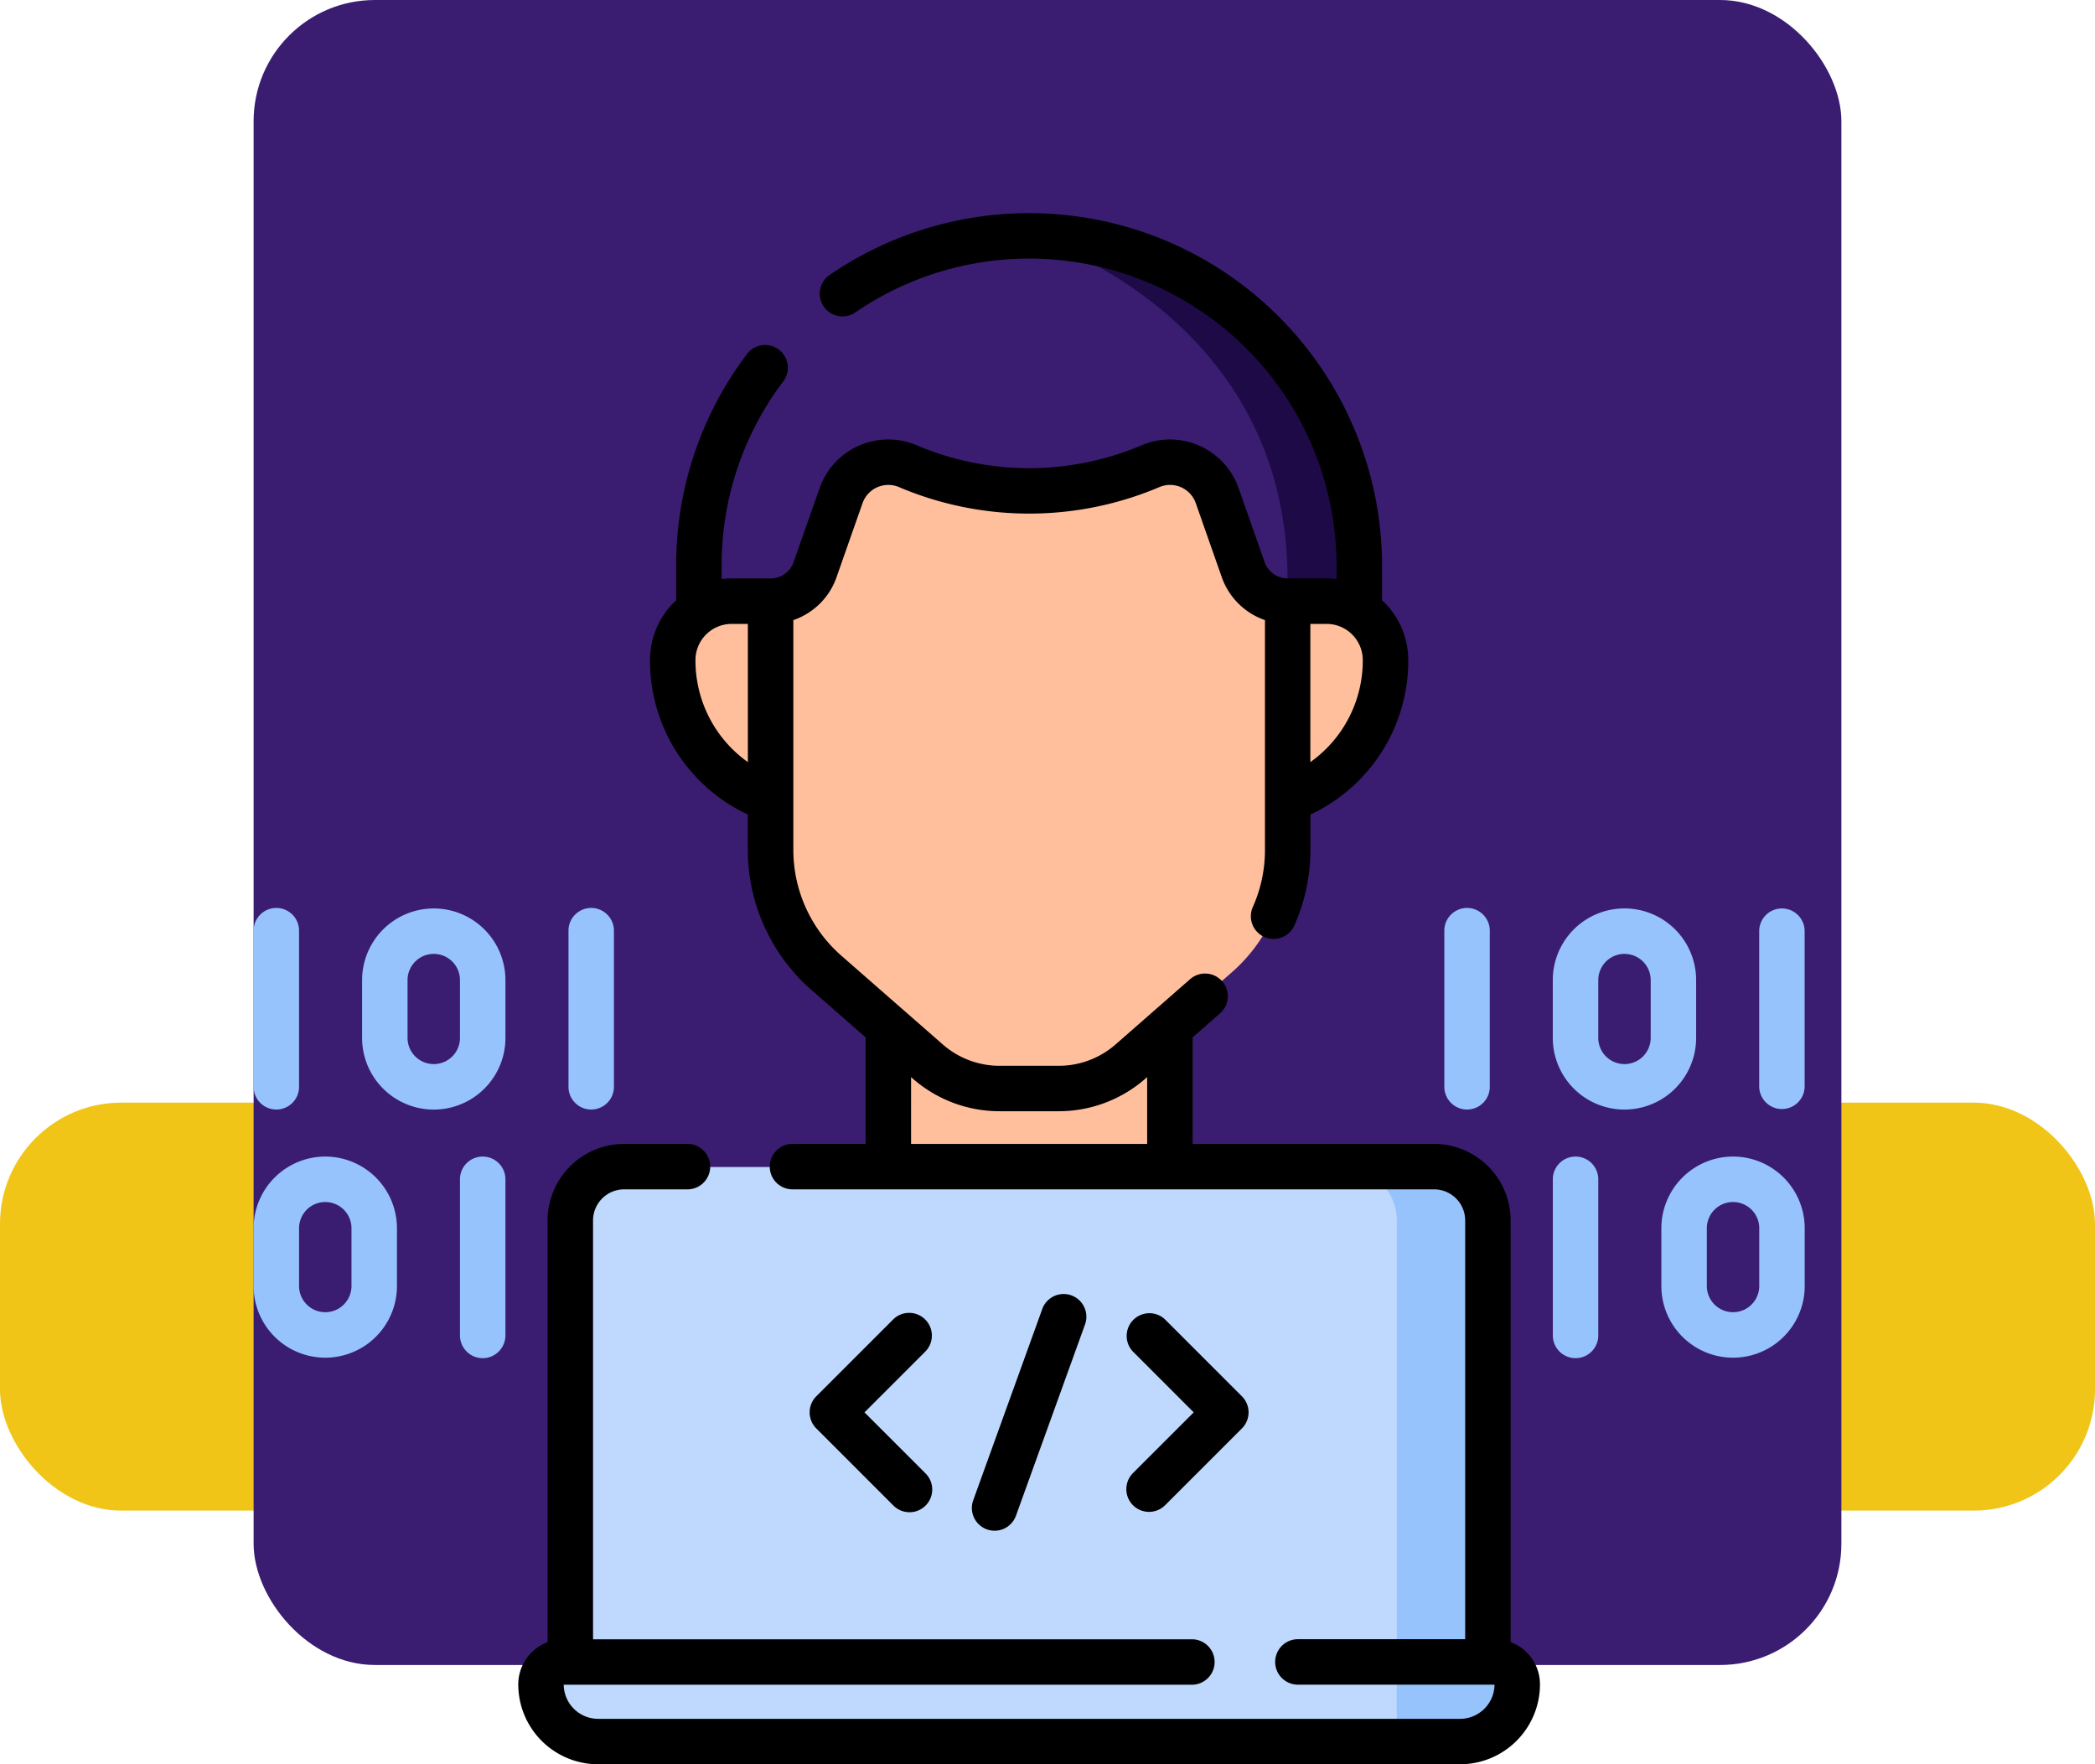 <svg xmlns="http://www.w3.org/2000/svg" width="190" height="160" viewBox="0 0 190 160">
  <g id="Grupo_1100910" data-name="Grupo 1100910" transform="translate(-180 -655)">
    <rect id="Rectángulo_400902" data-name="Rectángulo 400902" width="190" height="37" rx="11" transform="translate(180 755)" fill="#f0c518"/>
    <rect id="Rectángulo_400903" data-name="Rectángulo 400903" width="144" height="151" rx="11" transform="translate(203 655)" fill="#3a1d71"/>
    <g id="programador_10_" data-name="programador (10)" transform="translate(202.998 674.331)">
      <g id="Grupo_1099574" data-name="Grupo 1099574" transform="translate(26.092 2.061)">
        <g id="Grupo_1099573" data-name="Grupo 1099573">
          <g id="Grupo_1099571" data-name="Grupo 1099571" transform="translate(11.941)">
            <path id="Trazado_875215" data-name="Trazado 875215" d="M205.479,37.427v9.21H147.074v-9.21A29.928,29.928,0,0,1,177,7.5c8.265,0,13.932,3.92,19.349,9.335S205.479,29.165,205.479,37.427Z" transform="translate(-144.699 -7.5)" fill="#3a1d71"/>
            <path id="Trazado_875216" data-name="Trazado 875216" d="M285.927,37.427v8.468l-3.081.626-3.413-5.909V38.66C279.433,14.356,256,7.5,256,7.5a29.924,29.924,0,0,1,29.927,29.927Z" transform="translate(-223.698 -7.5)" fill="#1f0a48"/>
            <path id="Trazado_875217" data-name="Trazado 875217" d="M235.078,276.164V255.782H209.559v20.382Z" transform="translate(-190.017 -187.568)" fill="#ffbf9d"/>
            <path id="Trazado_875218" data-name="Trazado 875218" d="M197.695,128.017H143.769a5.339,5.339,0,0,0-5.339,5.339,13.419,13.419,0,0,0,13.419,13.419h37.765a13.419,13.419,0,0,0,13.419-13.419A5.338,5.338,0,0,0,197.695,128.017Z" transform="translate(-138.43 -94.906)" fill="#ffbf9d"/>
            <path id="Trazado_875219" data-name="Trazado 875219" d="M212.521,128.449l-9.194,8.044a9.871,9.871,0,0,1-6.5,2.442h-5.364a9.87,9.87,0,0,1-6.5-2.442l-9.194-8.045a14.8,14.8,0,0,1-5.056-11.142V94.764a4.274,4.274,0,0,0,4.033-2.859l2.351-6.7a4.535,4.535,0,0,1,6.059-2.671l.009,0a27.989,27.989,0,0,0,21.967,0,4.535,4.535,0,0,1,6.06,2.67l2.351,6.7a4.274,4.274,0,0,0,4.033,2.859v22.542A14.8,14.8,0,0,1,212.521,128.449Z" transform="translate(-161.843 -61.653)" fill="#ffbf9d"/>
          </g>
          <g id="Grupo_1099572" data-name="Grupo 1099572" transform="translate(0 84.443)">
            <path id="Trazado_875220" data-name="Trazado 875220" d="M186.623,364.2l.363-43.681a4.878,4.878,0,0,0-4.878-4.878l-6.428-.786H109.516a4.878,4.878,0,0,0-4.878,4.878V364.2h81.985Z" transform="translate(-101.981 -314.853)" fill="#bed9fd"/>
            <path id="Trazado_875221" data-name="Trazado 875221" d="M180.557,478.841l-8-.582H96.992a2.025,2.025,0,0,0-2.025,2.025h0a5.184,5.184,0,0,0,5.184,5.184h71.175l6.348-.854c2.863,0,4.908-.885,4.908-3.748A2.025,2.025,0,0,0,180.557,478.841Z" transform="translate(-94.967 -433.364)" fill="#bed9fd"/>
            <path id="Trazado_875222" data-name="Trazado 875222" d="M367.862,314.854h-8.239a4.878,4.878,0,0,1,4.878,4.878V364.2h8.238V319.732A4.878,4.878,0,0,0,367.862,314.854Z" transform="translate(-286.91 -314.854)" fill="#97c3fc"/>
            <path id="Trazado_875223" data-name="Trazado 875223" d="M381.4,478.259h-8.87v5.374a1.836,1.836,0,0,1-1.836,1.836h7.547a5.184,5.184,0,0,0,5.184-5.184h0A2.025,2.025,0,0,0,381.4,478.259Z" transform="translate(-294.94 -433.364)" fill="#97c3fc"/>
          </g>
        </g>
      </g>
      <g id="Grupo_1099575" data-name="Grupo 1099575" transform="translate(0.002 0)">
        <path id="Trazado_875230" data-name="Trazado 875230" d="M194.035,363.612a2.061,2.061,0,0,0-2.914,0l-6.964,6.964a2.061,2.061,0,0,0,0,2.914l6.964,6.964a2.061,2.061,0,1,0,2.914-2.914l-5.507-5.507,5.507-5.507A2.061,2.061,0,0,0,194.035,363.612Z" transform="translate(-133.125 -263.274)"/>
        <path id="Trazado_875231" data-name="Trazado 875231" d="M288.7,380.454a2.062,2.062,0,0,0,2.914,0l6.964-6.964a2.061,2.061,0,0,0,0-2.914l-6.964-6.964a2.061,2.061,0,0,0-2.914,2.914l5.507,5.507L288.7,377.54A2.061,2.061,0,0,0,288.7,380.454Z" transform="translate(-208.947 -263.274)"/>
        <path id="Trazado_875232" data-name="Trazado 875232" d="M239.162,378.254a2.062,2.062,0,0,0,1.938-1.361l6.263-17.346a2.061,2.061,0,0,0-3.877-1.4l-6.263,17.346a2.062,2.062,0,0,0,1.938,2.761Z" transform="translate(-171.96 -258.761)"/>
        <path id="Trazado_875233" data-name="Trazado 875233" d="M177.371,129.594V91.355a6.949,6.949,0,0,0-6.94-6.943h-21.9V74.747l2.438-2.134a2.061,2.061,0,1,0-2.714-3.1l-6.72,5.882a7.815,7.815,0,0,1-5.147,1.933h-5.368a7.814,7.814,0,0,1-5.146-1.933l-9.2-8.05a12.757,12.757,0,0,1-4.357-9.6V36.91a6.352,6.352,0,0,0,1.605-.825,6.284,6.284,0,0,0,2.314-3.074l2.355-6.705a2.479,2.479,0,0,1,3.384-1.428,30.209,30.209,0,0,0,23.528-.029,2.474,2.474,0,0,1,3.314,1.459l2.352,6.7a6.35,6.35,0,0,0,3.92,3.9V57.746A12.64,12.64,0,0,1,154,62.9a2.061,2.061,0,1,0,3.768,1.67,16.739,16.739,0,0,0,1.443-6.825V54.541a15.39,15.39,0,0,0,8.874-14.007,7.382,7.382,0,0,0-2.376-5.428V32A32.006,32.006,0,0,0,115.574,5.628a2.061,2.061,0,0,0,2.338,3.394A27.883,27.883,0,0,1,161.584,32v1.183a7.455,7.455,0,0,0-.905-.057H157.14a2.22,2.22,0,0,1-2.085-1.484L152.7,24.941a6.594,6.594,0,0,0-8.816-3.883,26.064,26.064,0,0,1-20.362,0,6.6,6.6,0,0,0-8.825,3.883l-2.356,6.707a2.211,2.211,0,0,1-2.084,1.481h-3.539a7.454,7.454,0,0,0-.905.057V32.005a27.63,27.63,0,0,1,5.615-16.782,2.061,2.061,0,0,0-3.289-2.483,31.721,31.721,0,0,0-6.447,19.265v3.1a7.382,7.382,0,0,0-2.376,5.428,15.39,15.39,0,0,0,8.874,14.007v3.206a16.878,16.878,0,0,0,5.764,12.7l4.916,4.3v9.665h-6.586a2.061,2.061,0,1,0,0,4.121h58.144a2.823,2.823,0,0,1,2.819,2.822v37.978H158.122a2.061,2.061,0,1,0,0,4.121l17.787,0a3.131,3.131,0,0,1-3.127,3.1H94.618a3.127,3.127,0,0,1-3.126-3.094h57.015a2.061,2.061,0,0,0,0-4.121H94.151V91.355a2.824,2.824,0,0,1,2.819-2.822h5.7a2.061,2.061,0,1,0,0-4.121h-5.7a6.949,6.949,0,0,0-6.94,6.943V129.6a4.091,4.091,0,0,0-2.66,3.826,7.248,7.248,0,0,0,7.248,7.248h78.165a7.256,7.256,0,0,0,7.248-7.248,4.076,4.076,0,0,0-2.66-3.828ZM163.96,40.533a11.293,11.293,0,0,1-4.753,9.253V37.251h1.472a3.285,3.285,0,0,1,3.281,3.281Zm-60.52,0a3.285,3.285,0,0,1,3.281-3.281h1.472V49.786A11.3,11.3,0,0,1,103.44,40.533Zm19.554,37.821.162.142a11.935,11.935,0,0,0,7.86,2.952h5.368a11.934,11.934,0,0,0,7.86-2.953l.162-.142v6.059H122.994V78.354Z" transform="translate(-63.367 0)"/>
        <path id="Trazado_875234" data-name="Trazado 875234" d="M441.875,241.253v-5.24a6.5,6.5,0,0,0-13,0v5.24a6.5,6.5,0,0,0,13,0Zm-4.121,0a2.377,2.377,0,0,1-4.754,0v-5.24a2.377,2.377,0,0,1,4.754,0Z" transform="translate(-311.049 -166.457)" fill="#97c3fc"/>
        <path id="Trazado_875235" data-name="Trazado 875235" d="M395.121,247.751a2.06,2.06,0,0,0,2.061-2.061V231.576a2.061,2.061,0,1,0-4.121,0V245.69A2.06,2.06,0,0,0,395.121,247.751Z" transform="translate(-285.071 -166.457)" fill="#97c3fc"/>
        <path id="Trazado_875236" data-name="Trazado 875236" d="M471.2,311.416a6.505,6.505,0,0,0-6.5,6.5v5.239a6.5,6.5,0,1,0,13,0v-5.239A6.506,6.506,0,0,0,471.2,311.416Zm2.377,11.738a2.377,2.377,0,1,1-4.754,0v-5.239a2.377,2.377,0,0,1,4.754,0Z" transform="translate(-337.027 -225.856)" fill="#97c3fc"/>
        <path id="Trazado_875237" data-name="Trazado 875237" d="M430.939,311.416a2.06,2.06,0,0,0-2.061,2.061v14.115a2.061,2.061,0,1,0,4.121,0V313.477A2.06,2.06,0,0,0,430.939,311.416Z" transform="translate(-311.048 -225.856)" fill="#97c3fc"/>
        <path id="Trazado_875238" data-name="Trazado 875238" d="M499.061,229.515A2.06,2.06,0,0,0,497,231.576V245.69a2.061,2.061,0,0,0,4.121,0V231.576A2.06,2.06,0,0,0,499.061,229.515Z" transform="translate(-360.454 -166.457)" fill="#97c3fc"/>
        <path id="Trazado_875239" data-name="Trazado 875239" d="M42.317,229.515a6.505,6.505,0,0,0-6.5,6.5v5.24a6.5,6.5,0,0,0,13,0v-5.24A6.505,6.505,0,0,0,42.317,229.515Zm2.377,11.738a2.377,2.377,0,0,1-4.754,0v-5.24a2.377,2.377,0,0,1,4.754,0Z" transform="translate(-25.978 -166.457)" fill="#97c3fc"/>
        <path id="Trazado_875240" data-name="Trazado 875240" d="M106,247.751a2.06,2.06,0,0,0,2.061-2.061V231.576a2.061,2.061,0,1,0-4.121,0V245.69A2.061,2.061,0,0,0,106,247.751Z" transform="translate(-75.383 -166.457)" fill="#97c3fc"/>
        <path id="Trazado_875241" data-name="Trazado 875241" d="M6.5,311.416a6.505,6.505,0,0,0-6.5,6.5v5.239a6.5,6.5,0,1,0,13,0v-5.239A6.505,6.505,0,0,0,6.5,311.416Zm2.377,11.738a2.377,2.377,0,1,1-4.754,0v-5.239a2.377,2.377,0,0,1,4.754,0v5.239Z" transform="translate(0 -225.856)" fill="#97c3fc"/>
        <path id="Trazado_875242" data-name="Trazado 875242" d="M70.183,311.416a2.06,2.06,0,0,0-2.061,2.061v14.115a2.061,2.061,0,1,0,4.121,0V313.477A2.06,2.06,0,0,0,70.183,311.416Z" transform="translate(-49.406 -225.856)" fill="#97c3fc"/>
        <path id="Trazado_875243" data-name="Trazado 875243" d="M2.061,247.751a2.06,2.06,0,0,0,2.061-2.061V231.576a2.061,2.061,0,1,0-4.121,0V245.69A2.06,2.06,0,0,0,2.061,247.751Z" transform="translate(0 -166.457)" fill="#97c3fc"/>
      </g>
    </g>
  </g>
</svg>
